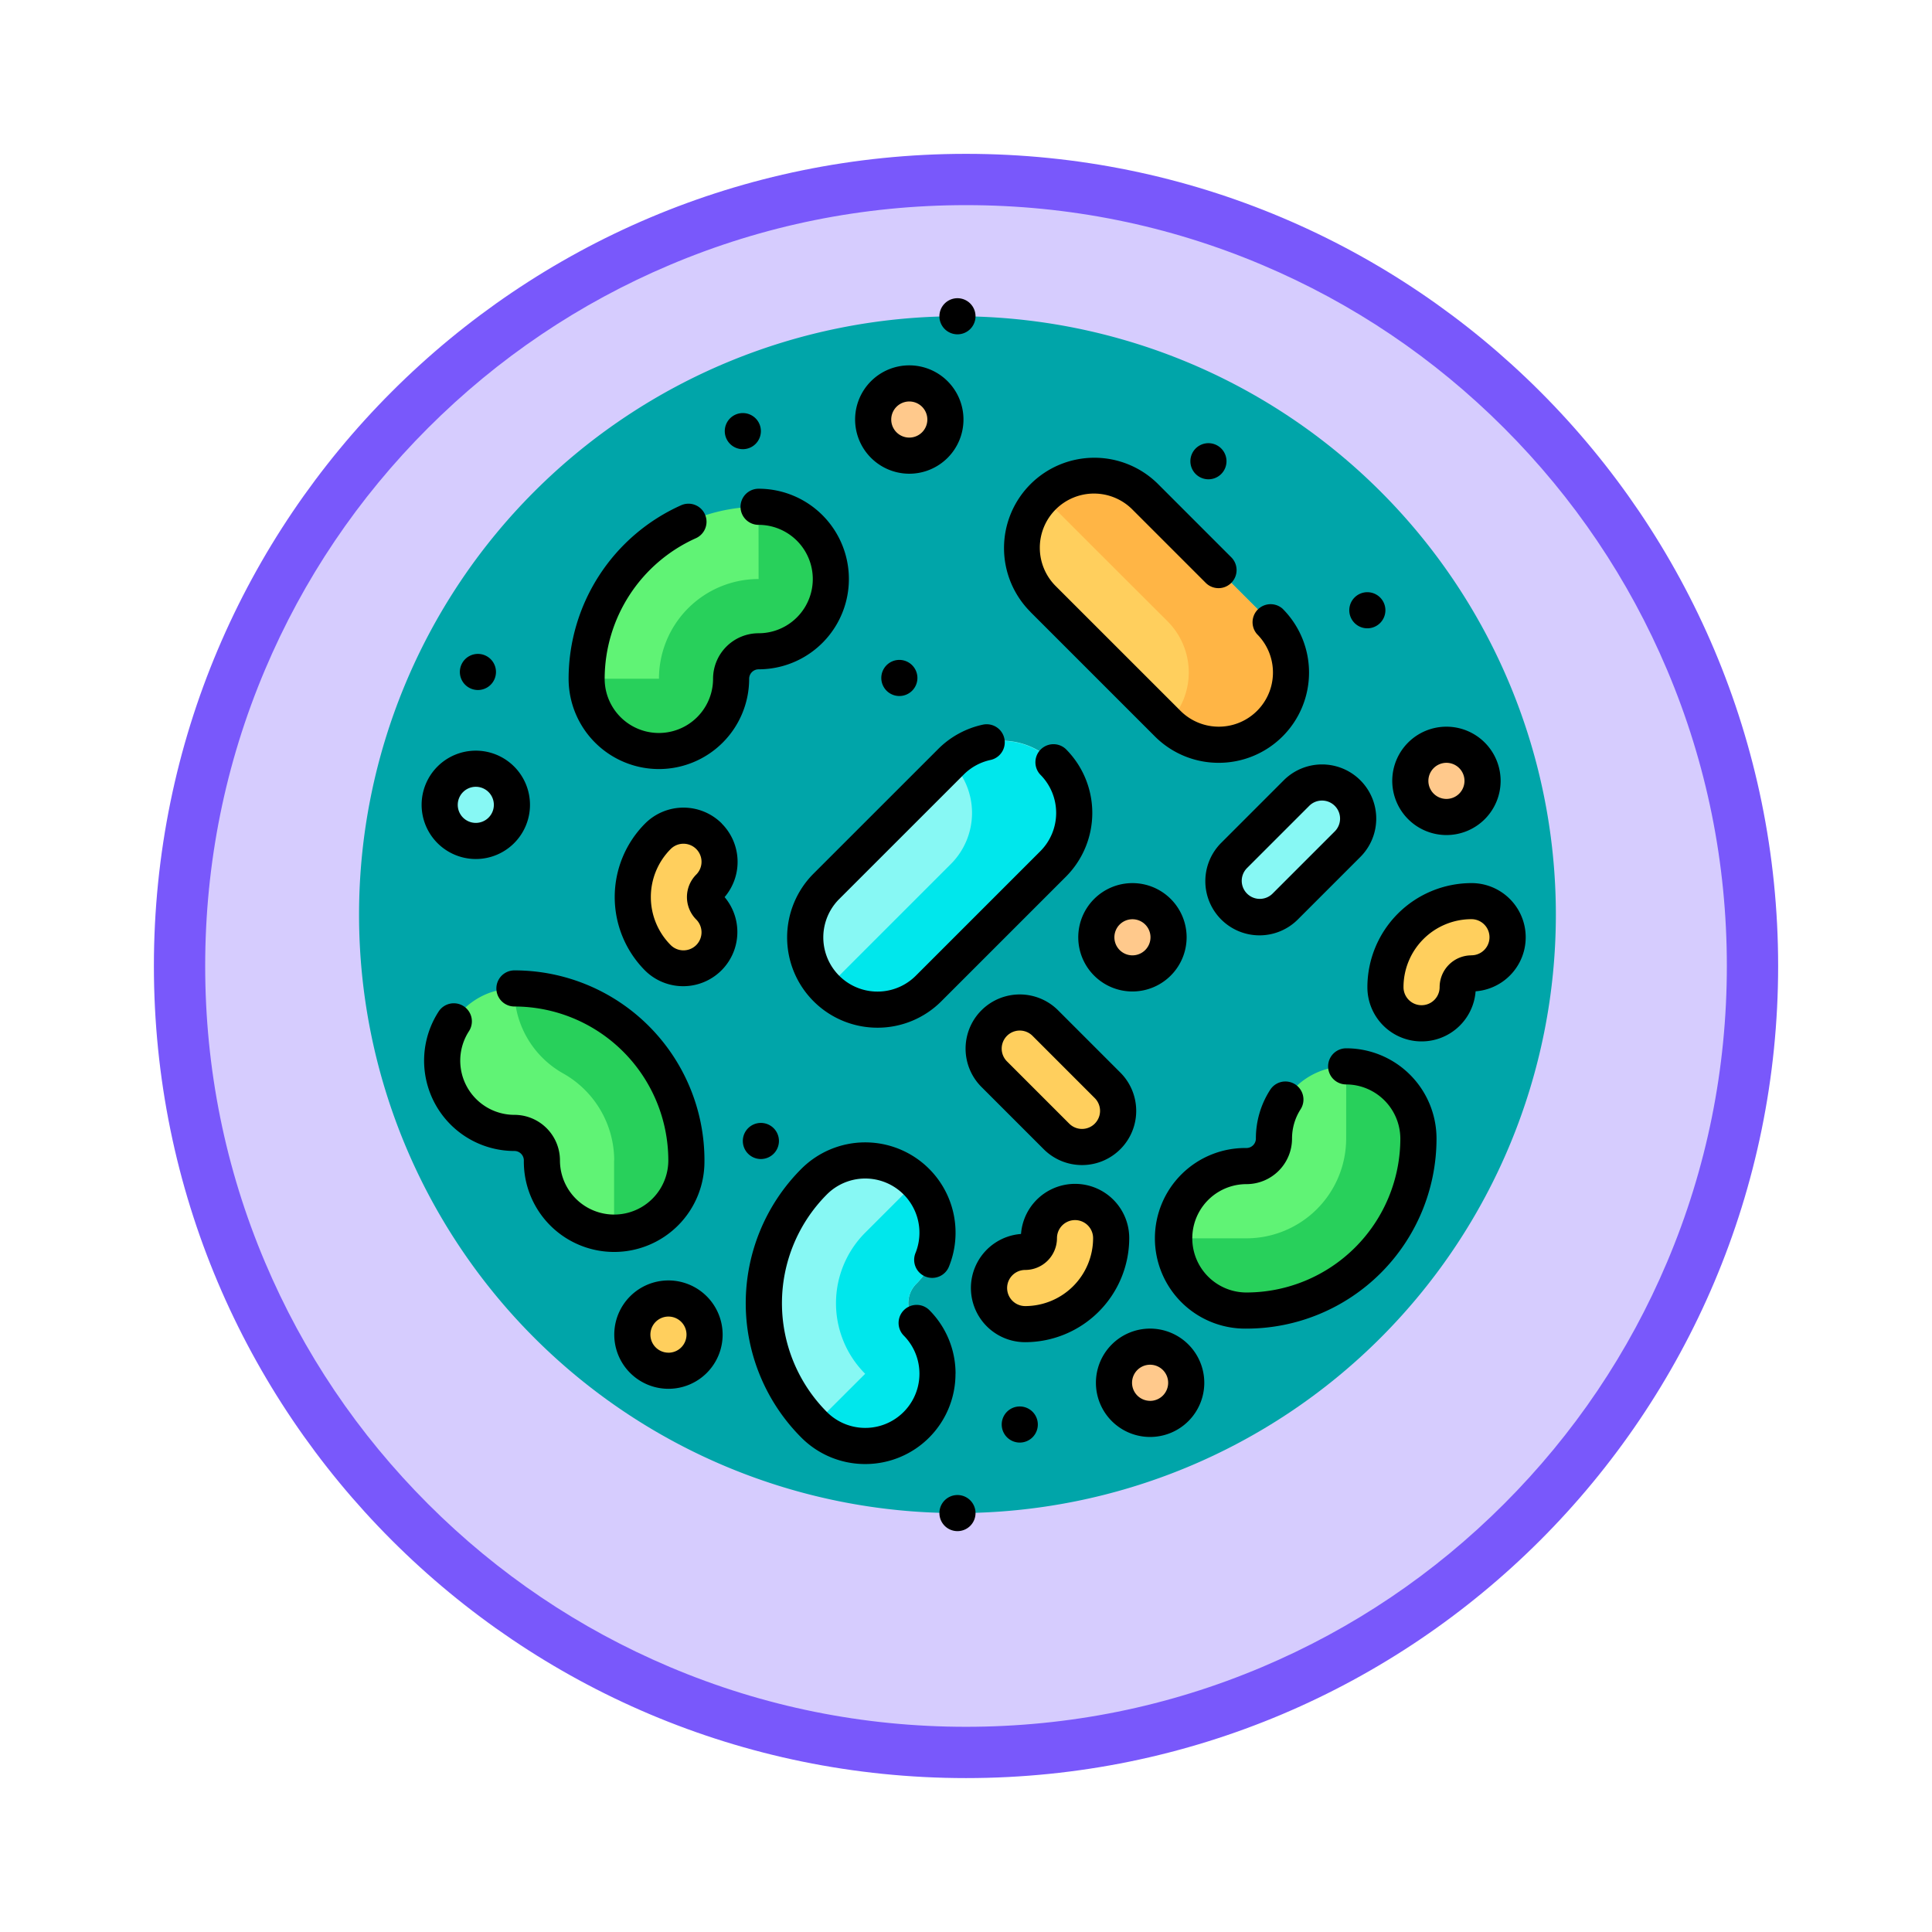 <svg xmlns="http://www.w3.org/2000/svg" xmlns:xlink="http://www.w3.org/1999/xlink" width="113" height="113" viewBox="0 0 113 113">
  <defs>
    <filter id="Trazado_982547" x="0" y="-0.001" width="113" height="113" filterUnits="userSpaceOnUse">
      <feOffset dy="3" input="SourceAlpha"/>
      <feGaussianBlur stdDeviation="3" result="blur"/>
      <feFlood flood-opacity="0.161"/>
      <feComposite operator="in" in2="blur"/>
      <feComposite in="SourceGraphic"/>
    </filter>
  </defs>
  <g id="Grupo_1236748" data-name="Grupo 1236748" transform="translate(-586 -9938.513)">
    <g id="Grupo_1234689" data-name="Grupo 1234689" transform="translate(0 -44.352)">
      <g id="Grupo_1231174" data-name="Grupo 1231174" transform="translate(0 4365)">
        <g id="Grupo_1230687" data-name="Grupo 1230687" transform="translate(0 -2146.377)">
          <g id="Grupo_1229015" data-name="Grupo 1229015" transform="translate(1 2131.042)">
            <g id="Grupo_1227503" data-name="Grupo 1227503" transform="translate(0 2048.198)">
              <g id="Grupo_1225351" data-name="Grupo 1225351" transform="translate(-1 -393.91)">
                <g id="Grupo_1208122" data-name="Grupo 1208122" transform="translate(0 -1922.377)">
                  <g id="Grupo_1202433" data-name="Grupo 1202433" transform="translate(-0.56 1255.773)">
                    <g id="Grupo_1202054" data-name="Grupo 1202054" transform="translate(0 3240.511)">
                      <g id="Grupo_1177897" data-name="Grupo 1177897" transform="translate(595.561 1411.003)">
                        <g id="Grupo_1172010" data-name="Grupo 1172010" transform="translate(0)">
                          <g id="Grupo_1171046" data-name="Grupo 1171046">
                            <g id="Grupo_1148525" data-name="Grupo 1148525">
                              <g transform="matrix(1, 0, 0, 1, -9, -6)" filter="url(#Trazado_982547)">
                                <g id="Trazado_982547-2" data-name="Trazado 982547" transform="translate(9 6)" fill="#d6ccfe">
                                  <path d="M 47.5 93.5 C 41.289 93.5 35.265 92.284 29.595 89.886 C 24.118 87.569 19.198 84.252 14.973 80.027 C 10.748 75.802 7.431 70.882 5.114 65.405 C 2.716 59.735 1.5 53.711 1.5 47.5 C 1.5 41.289 2.716 35.265 5.114 29.595 C 7.431 24.118 10.748 19.198 14.973 14.973 C 19.198 10.748 24.118 7.431 29.595 5.114 C 35.265 2.716 41.289 1.5 47.5 1.5 C 53.711 1.5 59.735 2.716 65.405 5.114 C 70.882 7.431 75.802 10.748 80.027 14.973 C 84.252 19.198 87.569 24.118 89.886 29.595 C 92.284 35.265 93.5 41.289 93.5 47.5 C 93.5 53.711 92.284 59.735 89.886 65.405 C 87.569 70.882 84.252 75.802 80.027 80.027 C 75.802 84.252 70.882 87.569 65.405 89.886 C 59.735 92.284 53.711 93.5 47.5 93.5 Z" stroke="none"/>
                                  <path d="M 47.5 3 C 41.491 3 35.664 4.176 30.18 6.496 C 24.881 8.737 20.122 11.946 16.034 16.034 C 11.946 20.122 8.737 24.881 6.496 30.18 C 4.176 35.664 3 41.491 3 47.5 C 3 53.509 4.176 59.336 6.496 64.82 C 8.737 70.119 11.946 74.878 16.034 78.966 C 20.122 83.054 24.881 86.263 30.18 88.504 C 35.664 90.824 41.491 92 47.5 92 C 53.509 92 59.336 90.824 64.82 88.504 C 70.119 86.263 74.878 83.054 78.966 78.966 C 83.054 74.878 86.263 70.119 88.504 64.82 C 90.824 59.336 92 53.509 92 47.5 C 92 41.491 90.824 35.664 88.504 30.18 C 86.263 24.881 83.054 20.122 78.966 16.034 C 74.878 11.946 70.119 8.737 64.82 6.496 C 59.336 4.176 53.509 3 47.5 3 M 47.5 0 C 73.734 0 95 21.266 95 47.5 C 95 73.734 73.734 95 47.5 95 C 21.266 95 0 73.734 0 47.5 C 0 21.266 21.266 0 47.5 0 Z" stroke="none" fill="#7958fb"/>
                                </g>
                              </g>
                            </g>
                          </g>
                        </g>
                      </g>
                    </g>
                  </g>
                </g>
              </g>
            </g>
          </g>
        </g>
      </g>
    </g>
    <g id="bacterias_1_" data-name="bacterias (1)" transform="translate(607 9955.955)">
      <path id="Trazado_1254627" data-name="Trazado 1254627" d="M70,42.5a35,35,0,1,1-35-35A35,35,0,0,1,70,42.5Zm0,0" transform="translate(0 -6.444)" fill="#00a5a9"/>
      <path id="Trazado_1254628" data-name="Trazado 1254628" d="M104.562,86.613A10.069,10.069,0,0,0,94.5,96.672a4.225,4.225,0,1,0,8.451,0,1.609,1.609,0,0,1,1.607-1.608,4.225,4.225,0,0,0,0-8.451Zm0,0" transform="translate(-81.193 -74.414)" fill="#60f375"/>
      <path id="Trazado_1254629" data-name="Trazado 1254629" d="M104.562,90.838a5.831,5.831,0,0,0-5.827,5.833H94.5a4.225,4.225,0,0,0,8.451,0,1.609,1.609,0,0,1,1.607-1.608,4.225,4.225,0,0,0,0-8.451h0Zm0,0" transform="translate(-81.193 -74.414)" fill="#28d05b"/>
      <path id="Trazado_1254630" data-name="Trazado 1254630" d="M38.725,286.629a4.225,4.225,0,0,0,0,8.451,1.609,1.609,0,0,1,1.608,1.607,4.225,4.225,0,0,0,8.451,0A10.069,10.069,0,0,0,38.725,286.629Zm0,0" transform="translate(-29.641 -246.259)" fill="#60f375"/>
      <path id="Trazado_1254631" data-name="Trazado 1254631" d="M70.333,300.912a4.225,4.225,0,0,0,4.225-4.225A10.069,10.069,0,0,0,64.5,286.629v.146a5.587,5.587,0,0,0,2.877,4.839,5.849,5.849,0,0,1,2.962,5.073h-.006Zm0,0" transform="translate(-55.415 -246.259)" fill="#28d05b"/>
      <path id="Trazado_1254632" data-name="Trazado 1254632" d="M348.566,318.988a4.225,4.225,0,0,0-4.225,4.225,1.609,1.609,0,0,1-1.607,1.608,4.225,4.225,0,0,0,0,8.451,10.07,10.07,0,0,0,10.058-10.058A4.225,4.225,0,0,0,348.566,318.988Zm0,0" transform="translate(-290.831 -274.06)" fill="#60f375"/>
      <path id="Trazado_1254633" data-name="Trazado 1254633" d="M348.566,323.213a5.839,5.839,0,0,1-5.832,5.833h-4.225a4.225,4.225,0,0,0,4.225,4.225,10.07,10.07,0,0,0,10.058-10.058,4.225,4.225,0,0,0-4.224-4.225h0Zm0,0" transform="translate(-290.831 -274.06)" fill="#28d05b"/>
      <path id="Trazado_1254634" data-name="Trazado 1254634" d="M177.035,367.541a1.609,1.609,0,0,1,0-2.273,4.225,4.225,0,1,0-5.975-5.975,10.069,10.069,0,0,0,0,14.224,4.225,4.225,0,0,0,5.975-5.975Zm0,0" transform="translate(-144.439 -307.624)" fill="#87f8f4"/>
      <path id="Trazado_1254635" data-name="Trazado 1254635" d="M189,381.068a4.225,4.225,0,0,0,5.975-5.975,1.609,1.609,0,0,1,0-2.273,4.224,4.224,0,0,0,0-5.975l-2.988,2.988a5.84,5.84,0,0,0,0,8.252l0,0Zm0,0" transform="translate(-162.384 -315.176)" fill="#00e7ec"/>
      <path id="Trazado_1254636" data-name="Trazado 1254636" d="M199.779,184.984a4.224,4.224,0,0,0-5.975,0l-7.28,7.28a4.225,4.225,0,1,0,5.975,5.975l7.28-7.28a4.224,4.224,0,0,0,0-5.975Zm0,0" transform="translate(-159.188 -157.866)" fill="#87f8f4"/>
      <path id="Trazado_1254637" data-name="Trazado 1254637" d="M201.355,184.984a4.225,4.225,0,0,1,0,5.975l-7.28,7.28a4.224,4.224,0,0,0,5.975,0l7.28-7.28a4.225,4.225,0,0,0-5.975-5.975Zm0,0" transform="translate(-166.74 -157.866)" fill="#00e7ec"/>
      <path id="Trazado_1254638" data-name="Trazado 1254638" d="M289.786,82.259l-7.281-7.28a4.225,4.225,0,0,0-5.975,5.975l7.281,7.281a4.225,4.225,0,0,0,5.975-5.976Zm0,0" transform="translate(-236.518 -63.355)" fill="#ffcf5d"/>
      <path id="Trazado_1254639" data-name="Trazado 1254639" d="M297.334,82.259l-7.281-7.28a4.225,4.225,0,0,0-5.975,0l2.987,2.988,4.291,4.286a4.228,4.228,0,0,1,0,5.982l0,0a4.225,4.225,0,0,0,5.972-5.98Zm0,0" transform="translate(-244.067 -63.355)" fill="#ffb545"/>
      <g id="Grupo_1236747" data-name="Grupo 1236747" transform="translate(30.07 4.983)">
        <path id="Trazado_1254640" data-name="Trazado 1254640" d="M217.725,37.492a2.113,2.113,0,1,1-2.113-2.113A2.113,2.113,0,0,1,217.725,37.492Zm0,0" transform="translate(-213.5 -35.379)" fill="#ffc98c"/>
        <path id="Trazado_1254641" data-name="Trazado 1254641" d="M440.788,187.547a2.113,2.113,0,1,1-2.113-2.113A2.113,2.113,0,0,1,440.788,187.547Zm0,0" transform="translate(-405.146 -164.299)" fill="#ffc98c"/>
        <path id="Trazado_1254642" data-name="Trazado 1254642" d="M317.729,437.515a2.113,2.113,0,1,1-2.113-2.113A2.113,2.113,0,0,1,317.729,437.515Zm0,0" transform="translate(-299.419 -379.061)" fill="#ffc98c"/>
        <path id="Trazado_1254643" data-name="Trazado 1254643" d="M310.4,252.5a2.113,2.113,0,1,1-2.113-2.113A2.113,2.113,0,0,1,310.4,252.5Zm0,0" transform="translate(-293.12 -220.108)" fill="#ffc98c"/>
      </g>
      <path id="Trazado_1254644" data-name="Trazado 1254644" d="M117.717,417.515A2.113,2.113,0,1,1,115.6,415.4,2.113,2.113,0,0,1,117.717,417.515Zm0,0" transform="translate(-97.507 -356.895)" fill="#ffcf5d"/>
      <path id="Trazado_1254645" data-name="Trazado 1254645" d="M37.714,197.5a2.113,2.113,0,1,1-2.113-2.113A2.113,2.113,0,0,1,37.714,197.5Zm0,0" transform="translate(-28.772 -167.868)" fill="#87f8f4"/>
      <path id="Trazado_1254646" data-name="Trazado 1254646" d="M266.654,375.32a2.113,2.113,0,0,0-2.113,2.113.8.8,0,0,1-.8.8,2.113,2.113,0,1,0,0,4.225,5.035,5.035,0,0,0,5.029-5.029A2.113,2.113,0,0,0,266.654,375.32Zm0,0" transform="translate(-224.776 -322.458)" fill="#ffcf5d"/>
      <path id="Trazado_1254647" data-name="Trazado 1254647" d="M118.137,223.778a.8.8,0,0,1,0-1.137,2.113,2.113,0,1,0-2.988-2.987,5.035,5.035,0,0,0,0,7.112,2.113,2.113,0,0,0,2.987-2.988Zm0,0" transform="translate(-97.668 -188.185)" fill="#ffcf5d"/>
      <path id="Trazado_1254648" data-name="Trazado 1254648" d="M366.309,201.732a2.113,2.113,0,0,0-2.988,0l-3.641,3.64a2.113,2.113,0,1,0,2.988,2.988l3.641-3.641A2.113,2.113,0,0,0,366.309,201.732Zm0,0" transform="translate(-308.49 -172.788)" fill="#87f8f4"/>
      <path id="Trazado_1254649" data-name="Trazado 1254649" d="M266.622,300.887l-3.641-3.641a2.113,2.113,0,1,0-2.987,2.988l3.641,3.641a2.113,2.113,0,0,0,2.987-2.988Zm0,0" transform="translate(-222.843 -254.849)" fill="#ffcf5d"/>
      <path id="Trazado_1254650" data-name="Trazado 1254650" d="M431.24,250.391a5.034,5.034,0,0,0-5.029,5.029,2.113,2.113,0,1,0,4.225,0,.8.8,0,0,1,.8-.8,2.113,2.113,0,0,0,0-4.225Zm0,0" transform="translate(-366.181 -215.125)" fill="#ffcf5d"/>
      <path id="Trazado_1254651" data-name="Trazado 1254651" d="M92.278,95.516a5.282,5.282,0,0,0,5.282-5.282.556.556,0,0,1,.552-.552,5.281,5.281,0,1,0,0-10.562,1.056,1.056,0,0,0,0,2.113v0a3.17,3.17,0,0,1,0,6.34,2.664,2.664,0,0,0-2.663,2.663,3.17,3.17,0,0,1-6.34,0,9.025,9.025,0,0,1,5.334-8.221,1.056,1.056,0,1,0-.865-1.927A11.128,11.128,0,0,0,87,90.234a5.285,5.285,0,0,0,5.282,5.282Zm0,0" transform="translate(-74.743 -67.977)"/>
      <path id="Trazado_1254652" data-name="Trazado 1254652" d="M43.4,290.243a11.114,11.114,0,0,0-11.114-11.114,1.056,1.056,0,1,0,0,2.113,9.012,9.012,0,0,1,9,9,3.169,3.169,0,1,1-6.338,0,2.665,2.665,0,0,0-2.663-2.663,3.169,3.169,0,0,1-2.666-4.882,1.057,1.057,0,1,0-1.778-1.143,5.282,5.282,0,0,0,4.444,8.138.553.553,0,0,1,.551.551,5.282,5.282,0,1,0,10.563,0Zm0,0" transform="translate(-23.197 -239.815)"/>
      <path id="Trazado_1254653" data-name="Trazado 1254653" d="M342.116,311.488a1.056,1.056,0,0,0,0,2.113h0a3.182,3.182,0,0,1,3.168,3.169,9.012,9.012,0,0,1-9,9,3.169,3.169,0,0,1,0-6.338,2.664,2.664,0,0,0,2.665-2.663,3.161,3.161,0,0,1,.5-1.713,1.056,1.056,0,1,0-1.776-1.143,5.234,5.234,0,0,0-.838,2.856.554.554,0,0,1-.552.551,5.282,5.282,0,1,0,0,10.563A11.118,11.118,0,0,0,347.4,316.77a5.283,5.283,0,0,0-5.282-5.282Zm0,0" transform="translate(-284.38 -267.616)"/>
      <path id="Trazado_1254654" data-name="Trazado 1254654" d="M172.887,364.082a5.259,5.259,0,0,0-1.547-3.734,1.056,1.056,0,0,0-1.493,1.493,3.169,3.169,0,0,1-4.483,4.482,9.015,9.015,0,0,1,0-12.73,3.17,3.17,0,0,1,5.182,3.425,1.056,1.056,0,1,0,1.959.789,5.283,5.283,0,0,0-4.9-7.256H167.6a5.283,5.283,0,0,0-3.732,1.548,11.122,11.122,0,0,0,0,15.719,5.264,5.264,0,0,0,3.731,1.547h.007a5.274,5.274,0,0,0,5.277-5.282Zm0,0" transform="translate(-137.998 -301.177)"/>
      <path id="Trazado_1254655" data-name="Trazado 1254655" d="M179.336,185.661a5.28,5.28,0,0,0,3.73,9.016h.01a5.267,5.267,0,0,0,3.73-1.546l7.282-7.282a5.28,5.28,0,0,0,0-7.469,1.057,1.057,0,0,0-1.494,1.494,3.169,3.169,0,0,1,0,4.482l-7.28,7.28a3.169,3.169,0,1,1-4.483-4.482l7.282-7.28a3.16,3.16,0,0,1,1.566-.856,1.056,1.056,0,0,0-.224-2.089.993.993,0,0,0-.224.024,5.259,5.259,0,0,0-2.612,1.427Zm0,0" transform="translate(-152.749 -152.01)"/>
      <path id="Trazado_1254656" data-name="Trazado 1254656" d="M269.34,75.256l7.28,7.28a5.264,5.264,0,0,0,3.731,1.547h.007a5.279,5.279,0,0,0,3.732-9.014s0,0,0,0A1.056,1.056,0,0,0,282.6,76.56a3.168,3.168,0,1,1-4.48,4.482l-7.282-7.28a3.169,3.169,0,1,1,4.482-4.481l4.292,4.292a1.057,1.057,0,0,0,1.495-1.494h0l-4.291-4.292a5.275,5.275,0,0,0-3.729-1.547h-.01a5.282,5.282,0,0,0-3.731,9.017Zm0,0" transform="translate(-230.075 -56.909)"/>
      <path id="Trazado_1254657" data-name="Trazado 1254657" d="M29.157,194.225a3.169,3.169,0,1,0-3.169-3.169A3.173,3.173,0,0,0,29.157,194.225Zm0-4.225a1.056,1.056,0,1,1-1.056,1.056A1.058,1.058,0,0,1,29.157,190Zm0,0" transform="translate(-22.328 -161.424)"/>
      <path id="Trazado_1254658" data-name="Trazado 1254658" d="M209.169,34.217A3.169,3.169,0,1,0,206,31.048,3.173,3.173,0,0,0,209.169,34.217Zm0-4.225a1.056,1.056,0,1,1-1.056,1.056A1.057,1.057,0,0,1,209.169,29.992Zm0,0" transform="translate(-176.986 -23.952)"/>
      <path id="Trazado_1254659" data-name="Trazado 1254659" d="M432.232,184.272a3.169,3.169,0,1,0-3.169-3.169A3.173,3.173,0,0,0,432.232,184.272Zm0-4.225a1.056,1.056,0,1,1-1.056,1.056A1.057,1.057,0,0,1,432.232,180.047Zm0,0" transform="translate(-368.632 -152.873)"/>
      <path id="Trazado_1254660" data-name="Trazado 1254660" d="M309.173,427.9a3.169,3.169,0,1,0,3.169,3.169A3.173,3.173,0,0,0,309.173,427.9Zm0,4.225a1.056,1.056,0,1,1,1.056-1.056A1.057,1.057,0,0,1,309.173,432.127Zm0,0" transform="translate(-262.905 -367.634)"/>
      <path id="Trazado_1254661" data-name="Trazado 1254661" d="M305.01,246.06a3.169,3.169,0,1,0-3.169,3.169A3.173,3.173,0,0,0,305.01,246.06Zm-3.169,1.056a1.056,1.056,0,1,1,1.056-1.056A1.057,1.057,0,0,1,301.841,247.116Zm0,0" transform="translate(-256.606 -208.681)"/>
      <path id="Trazado_1254662" data-name="Trazado 1254662" d="M109.161,407.9a3.169,3.169,0,1,0,3.169,3.169A3.173,3.173,0,0,0,109.161,407.9Zm0,4.225a1.056,1.056,0,1,1,1.056-1.056A1.057,1.057,0,0,1,109.161,412.127Zm0,0" transform="translate(-91.064 -350.451)"/>
      <path id="Trazado_1254663" data-name="Trazado 1254663" d="M424.8,242.891a6.092,6.092,0,0,0-6.085,6.085,3.169,3.169,0,0,0,6.329.243,3.169,3.169,0,0,0-.244-6.329Zm0,4.225a1.862,1.862,0,0,0-1.86,1.86,1.056,1.056,0,1,1-2.113,0A3.977,3.977,0,0,1,424.8,245a1.056,1.056,0,1,1,0,2.113Zm0,0" transform="translate(-359.738 -208.681)"/>
      <path id="Trazado_1254664" data-name="Trazado 1254664" d="M263.38,370.989a3.169,3.169,0,0,0-6.329-.244,3.169,3.169,0,0,0,.243,6.329A6.092,6.092,0,0,0,263.38,370.989Zm-7.142,2.917a1.057,1.057,0,0,1,1.056-1.056,1.862,1.862,0,0,0,1.86-1.86,1.056,1.056,0,1,1,2.113,0,3.977,3.977,0,0,1-3.973,3.973A1.058,1.058,0,0,1,256.238,373.906Zm0,0" transform="translate(-218.333 -316.014)"/>
      <path id="Trazado_1254665" data-name="Trazado 1254665" d="M112.442,212.472a3.172,3.172,0,0,0-4.482,0,6.092,6.092,0,0,0,0,8.606,3.169,3.169,0,0,0,4.647-4.3,3.173,3.173,0,0,0-.166-4.3Zm-1.494,7.112a1.057,1.057,0,0,1-1.494,0,3.978,3.978,0,0,1,0-5.618,1.056,1.056,0,0,1,1.494,1.494,1.862,1.862,0,0,0,0,2.63,1.058,1.058,0,0,1,0,1.494Zm0,0" transform="translate(-91.226 -181.75)"/>
      <path id="Trazado_1254666" data-name="Trazado 1254666" d="M352.49,198.182a3.169,3.169,0,1,0,4.482,4.481l3.64-3.64a3.169,3.169,0,0,0-4.482-4.482Zm5.881-2.456a1.056,1.056,0,0,1,.747,1.8l-3.641,3.641a1.056,1.056,0,0,1-1.494-1.494l3.641-3.641A1.05,1.05,0,0,1,358.371,195.726Zm0,0" transform="translate(-302.046 -166.344)"/>
      <path id="Trazado_1254667" data-name="Trazado 1254667" d="M257.285,290.057a3.169,3.169,0,0,0-4.482,4.482l3.641,3.641a3.169,3.169,0,0,0,4.482-4.482Zm2.146,6.628a1.057,1.057,0,0,1-1.494,0l-3.641-3.641a1.056,1.056,0,0,1,1.494-1.494l3.64,3.641h0a1.056,1.056,0,0,1,0,1.494Zm0,0" transform="translate(-216.399 -248.407)"/>
      <path id="Trazado_1254668" data-name="Trazado 1254668" d="M43.976,148.755A1.056,1.056,0,1,1,42.92,147.7,1.056,1.056,0,0,1,43.976,148.755Zm0,0" transform="translate(-35.967 -126.896)"/>
      <path id="Trazado_1254669" data-name="Trazado 1254669" d="M153.98,48.752a1.056,1.056,0,1,1-1.056-1.056A1.056,1.056,0,0,1,153.98,48.752Zm0,0" transform="translate(-130.477 -40.978)"/>
      <path id="Trazado_1254670" data-name="Trazado 1254670" d="M413.324,123.142a1.056,1.056,0,1,1-1.056-1.056A1.056,1.056,0,0,1,413.324,123.142Zm0,0" transform="translate(-353.294 -104.891)"/>
      <path id="Trazado_1254671" data-name="Trazado 1254671" d="M347.336,61.252a1.056,1.056,0,1,1-1.056-1.056A1.056,1.056,0,0,1,347.336,61.252Zm0,0" transform="translate(-296.6 -51.717)"/>
      <path id="Trazado_1254672" data-name="Trazado 1254672" d="M218.984,151.259a1.056,1.056,0,1,1-1.056-1.056A1.056,1.056,0,0,1,218.984,151.259Zm0,0" transform="translate(-186.326 -129.048)"/>
      <path id="Trazado_1254673" data-name="Trazado 1254673" d="M243.113,1.056A1.056,1.056,0,1,1,242.056,0,1.057,1.057,0,0,1,243.113,1.056Zm0,0" transform="translate(-207.056)"/>
      <path id="Trazado_1254674" data-name="Trazado 1254674" d="M243.113,498.056A1.056,1.056,0,1,1,242.056,497,1.057,1.057,0,0,1,243.113,498.056Zm0,0" transform="translate(-207.056 -427)"/>
      <path id="Trazado_1254675" data-name="Trazado 1254675" d="M268.988,461.279a1.056,1.056,0,1,1-1.056-1.056A1.057,1.057,0,0,1,268.988,461.279Zm0,0" transform="translate(-229.287 -395.403)"/>
      <path id="Trazado_1254676" data-name="Trazado 1254676" d="M161.48,343.529a1.056,1.056,0,1,1-1.056-1.056A1.056,1.056,0,0,1,161.48,343.529Zm0,0" transform="translate(-136.921 -294.237)"/>
    </g>
  </g>
</svg>
